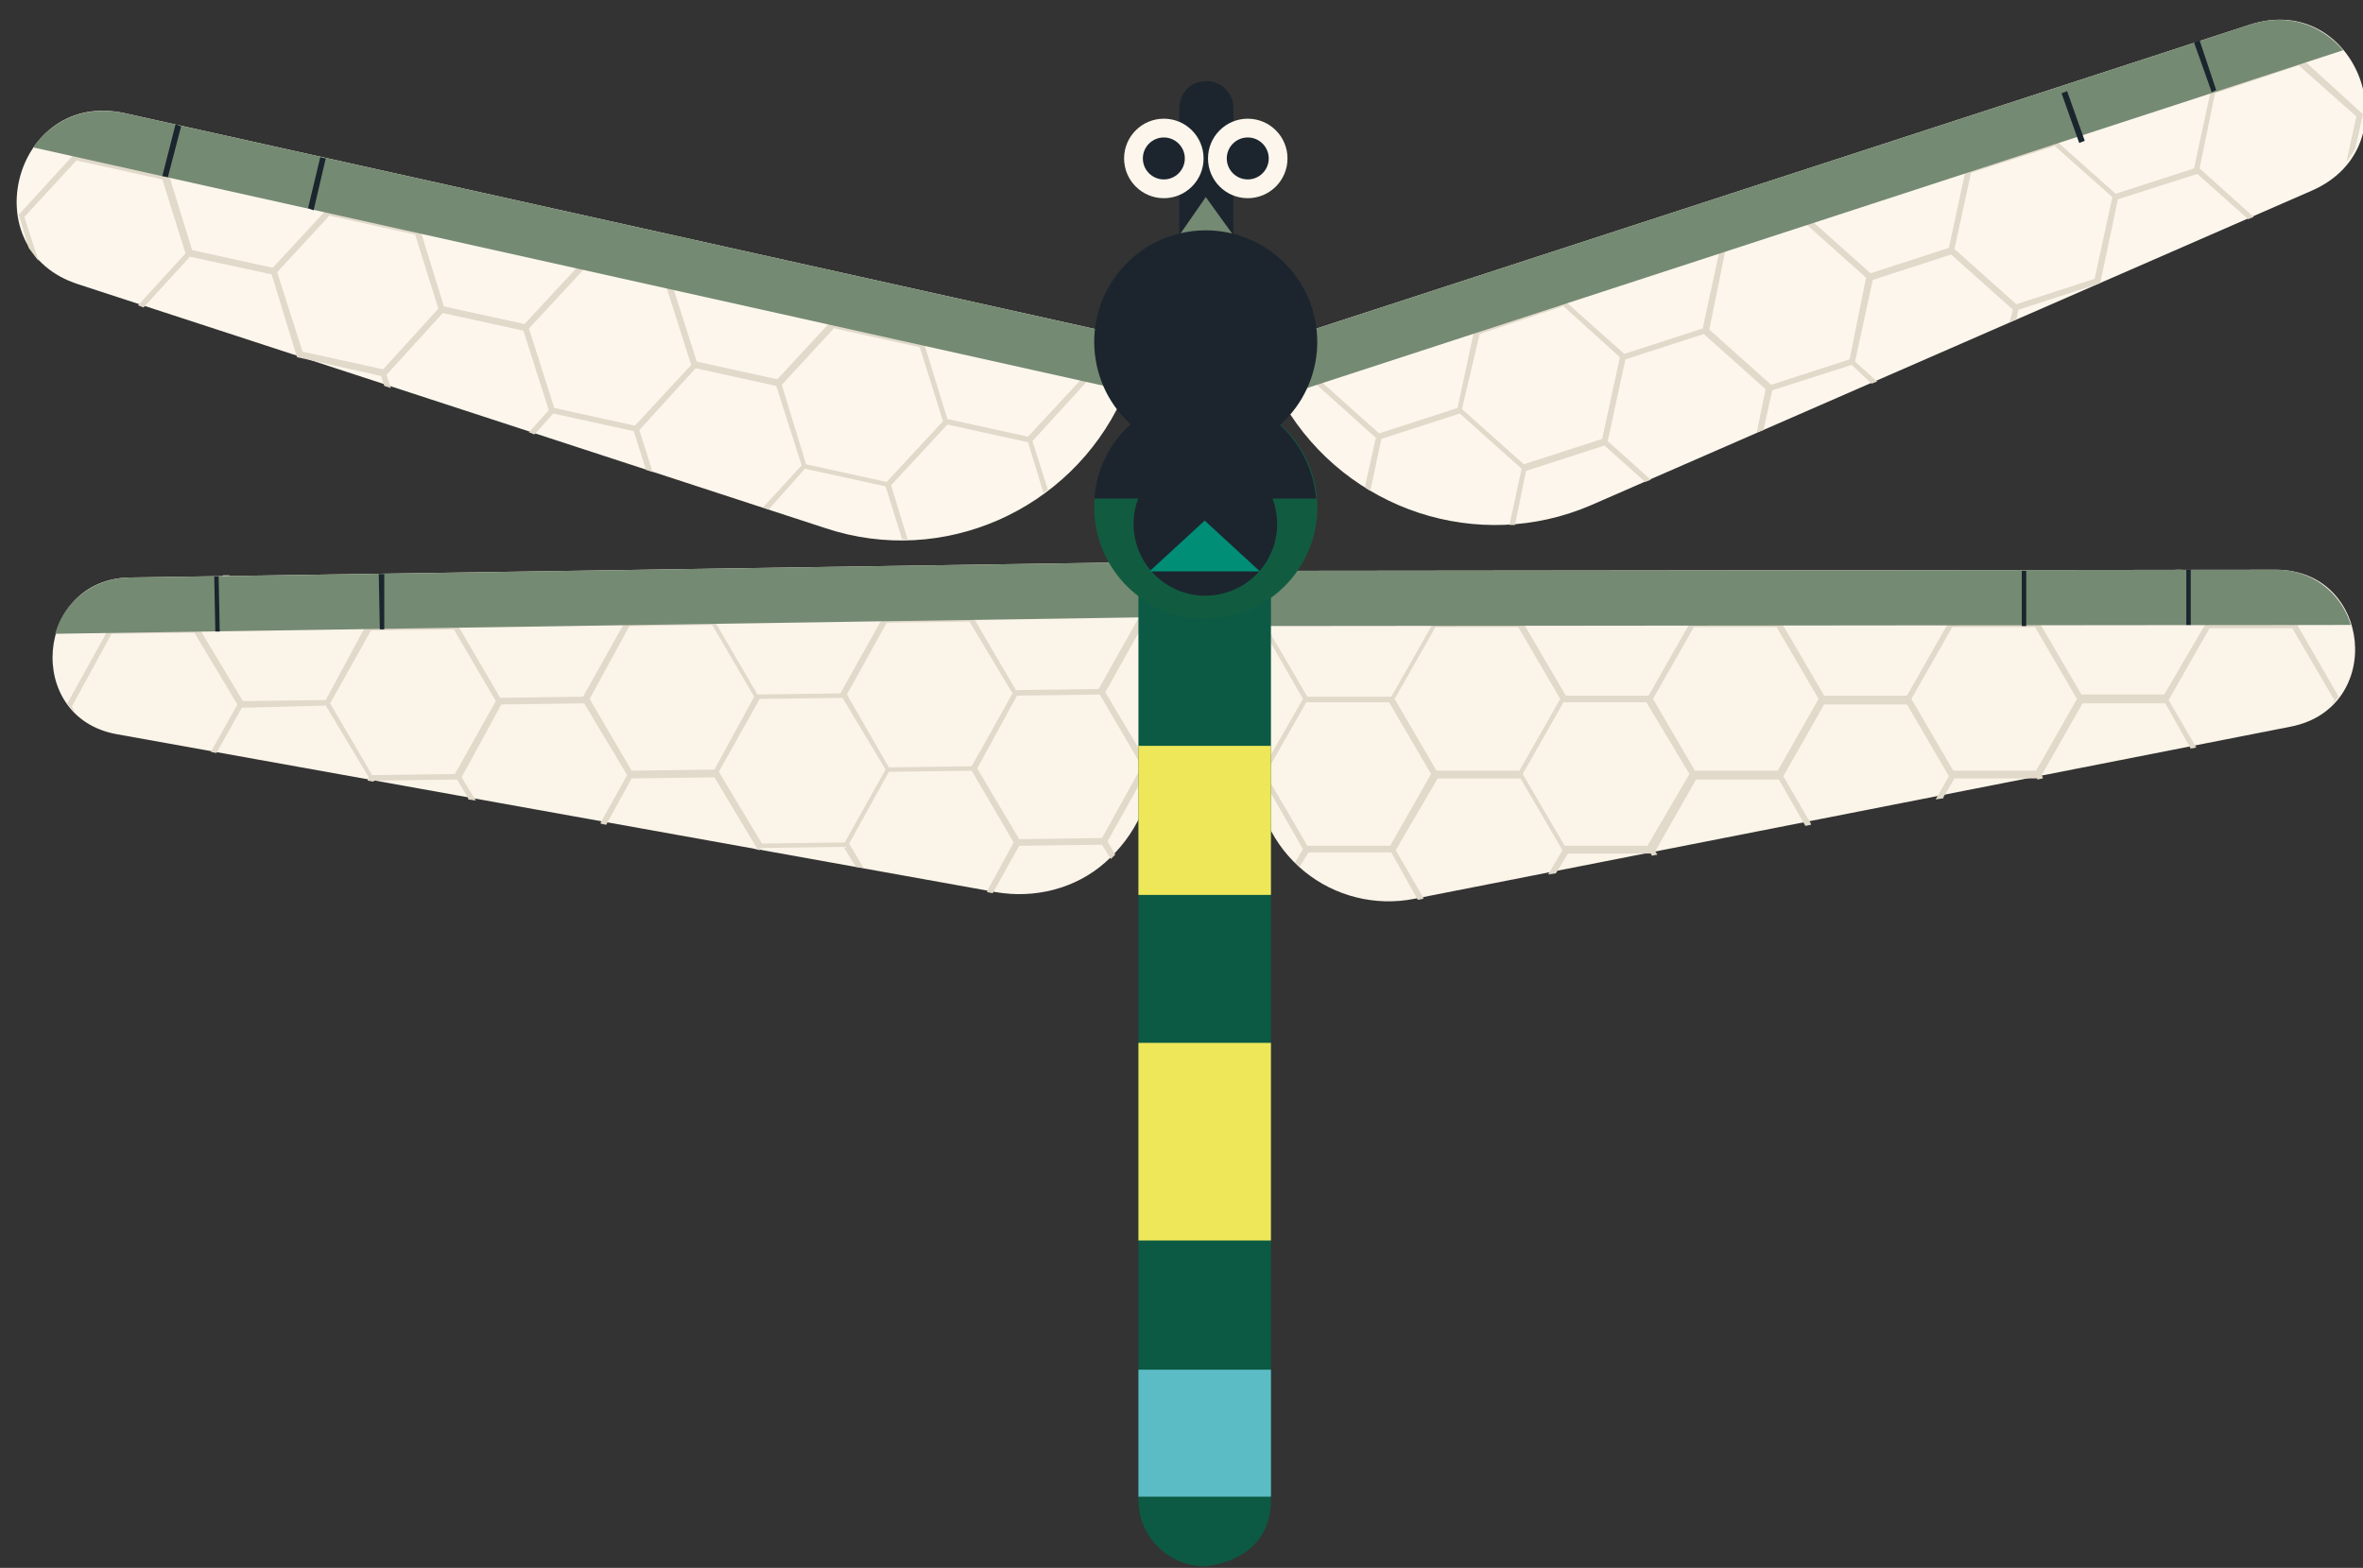 <svg version="1.1" width="214" height="142" viewBox="-1 -1 214 142" xmlns="http://www.w3.org/2000/svg" xmlns:xlink="http://www.w3.org/1999/xlink">
  <rect x="-1" y="-1" width="214" height="142" fill="#333333" stroke="none"/>
  <!-- Exported by Scratch - http://scratch.mit.edu/ -->
  <g id="ID0.4533012411557138" transform="matrix(1, 0, 0, 1, 0.25, 0.75)">
    <g id="Page-1">
      <g id="Dragonfly2">
        <g id="Group-5">
          <path id="Path" fill="#FCF6EC" stroke="none" stroke-width="1" d="M 0.400 30.400 L 90.700 1 C 100.400 -2.200 105.700 11.900 96.400 16 L 31.100 44.500 C 20.900 48.900 9 45 3.300 35.400 L 0.400 30.400 Z " transform="matrix(1, 0, 0, 1, 111.75, -0.5)"/>
          <path id="Shape" fill="#E1D9CA" stroke="none" stroke-width="1" d="M 11.600 38.400 L 10.600 42.900 C 10.800 43 10.900 43.100 11.100 43.200 L 12.100 38.500 L 19.200 36.200 L 24.800 41.200 L 23.700 46.300 L 24.200 46.300 L 25.200 41.400 L 32.300 39.100 L 36 42.400 L 36.500 42.200 L 32.600 38.700 L 34.200 31.300 L 41.300 29 L 46.900 34 L 46.100 37.900 L 46.700 37.700 L 47.500 34.100 L 54.700 31.800 L 56.500 33.500 L 57 33.300 L 55 31.500 L 56.600 24.100 L 63.700 21.800 L 69.300 26.800 L 69 27.900 L 69.600 27.700 L 69.800 26.800 L 77.200 24.400 L 78.800 16.800 L 86 14.500 L 90.600 18.600 L 91.100 18.400 L 86.200 14 L 87.600 7.200 L 95.100 4.700 L 95.100 4.600 L 100.400 9.300 L 99.500 13.400 C 99.800 13 100.100 12.600 100.300 12.200 L 101 9.100 L 95.400 4 L 96 1.200 C 95.800 1.100 95.700 1.100 95.500 1.100 L 94.900 3.900 L 87.600 6.300 L 84.400 3.400 L 83.500 3.700 L 87.200 7 L 85.700 14 L 78.600 16.300 L 73.100 11.400 L 74.100 6.800 L 73.400 7 L 72.500 11.200 L 65.300 13.500 L 62.200 10.600 L 61.300 10.900 L 65 14.200 L 63.500 21.200 L 56.400 23.500 L 50.800 18.500 L 51.700 14 L 39.400 18 L 42.800 21.100 L 41.200 28.500 L 34.100 30.800 L 28.600 25.900 L 29.600 21.300 L 28.900 21.500 L 28 25.700 L 20.900 28 L 17.700 25.100 L 16.800 25.400 L 20.500 28.700 L 19 35.700 L 11.900 38 L 6.300 33 L 7.300 28.500 L 6.700 28.700 L 5.800 33.200 L 11.600 38.400 Z M 65.500 14.400 L 73 12 L 73 11.900 L 78.300 16.600 L 76.700 24 L 69.600 26.300 L 64 21.300 L 65.500 14.400 Z M 43.300 21.200 L 50.400 18.900 L 56 23.900 L 54.500 31.300 L 47.400 33.600 L 41.800 28.600 L 43.300 21.200 Z M 21 29 L 28.500 26.500 L 28.500 26.400 L 33.700 31.100 L 32.100 38.500 L 25 40.800 L 19.400 35.800 L 21 29 Z " transform="matrix(1, 0, 0, 1, 111.75, -0.5)"/>
          <path id="Path_1_" fill="#758A72" stroke="none" stroke-width="1" d="M 0.400 30.400 L 90.700 1 C 94.300 -0.200 97.300 1.100 99.200 3.300 L 2.900 34.700 L 0.400 30.400 Z " transform="matrix(1, 0, 0, 1, 111.75, -0.5)"/>
          <path id="Rectangle" fill="#1A252E" stroke="none" stroke-width="1" d="M 87.700 6.900 L 87.300 7.100 L 85.700 2.600 L 86.200 2.400 L 87.700 6.900 " transform="matrix(1, 0, 0, 1, 111.75, -0.5)"/>
          <path id="Rectangle_1_" fill="#1A252E" stroke="none" stroke-width="1" d="M 75.800 11.500 L 75.300 11.700 L 73.700 7.200 L 74.200 7 L 75.800 11.500 " transform="matrix(1, 0, 0, 1, 111.75, -0.5)"/>
        </g>
        <g id="Group-4">
          <path id="Path_2_" fill="#FCF6EC" stroke="none" stroke-width="1" d="M 102.400 21.100 L 9.800 0.500 C -0.200 -1.700 -4.100 12.900 5.600 16 L 73.300 38.100 C 83.900 41.600 95.400 36.500 100.100 26.400 L 102.400 21.100 Z " transform="matrix(1, 0, 0, 1, 0.25, 8)"/>
          <path id="Shape_1_" fill="#E1D9CA" stroke="none" stroke-width="1" d="M 79.200 34.200 L 84.300 28.700 L 91.600 30.300 L 93 34.900 C 93.100 34.800 93.300 34.700 93.400 34.600 L 92 30.200 L 97.300 24.400 L 95.900 19.900 L 95.300 19.800 L 96.700 24.300 L 91.600 29.800 L 84.300 28.200 L 82.200 21.400 L 85.700 17.600 L 84.700 17.400 L 81.700 20.700 L 74.400 19 L 73.100 14.700 L 72.400 14.500 L 73.900 19.200 L 68.900 24.600 L 61.600 23 L 59.300 15.800 L 62.500 12.300 L 49.700 9.600 L 51.100 14.100 L 46 19.600 L 38.700 18 L 36.600 11.200 L 40 7.400 L 39 7.200 L 36 10.500 L 28.700 8.900 L 27.400 4.700 L 26.700 4.500 L 28.200 9.100 L 23.200 14.500 L 15.900 12.900 L 13.800 6.100 L 17.200 2.300 L 16.200 2.100 L 13.200 5.400 L 5.800 3.700 L 4.900 1 C 4.800 1.100 4.600 1.100 4.500 1.200 L 5.400 4 L 0.200 9.700 L 1.100 12.700 C 1.400 13.100 1.700 13.500 2 13.900 L 0.700 9.900 L 5.500 4.700 L 5.500 4.800 L 13.200 6.500 L 15.300 13.200 L 11 17.900 L 11.500 18.100 L 15.700 13.500 L 23.100 15.100 L 25.400 22.600 L 33 24.300 L 33.300 25.200 L 33.900 25.400 L 33.500 24.200 L 38.600 18.600 L 45.900 20.200 L 48.200 27.400 L 46.400 29.400 L 46.900 29.600 L 48.600 27.700 L 55.900 29.300 L 57 32.800 L 57.600 33 L 56.400 29.200 L 61.500 23.600 L 68.800 25.200 L 71.100 32.400 L 67.600 36.200 L 68.100 36.400 L 71.400 32.700 L 78.700 34.300 L 80.200 39.100 C 80.400 39.100 80.500 39.100 80.700 39.100 L 79.200 34.200 Z M 33.200 23.700 L 25.900 22.100 L 23.600 14.900 L 28.400 9.700 L 28.400 9.800 L 36.100 11.500 L 38.200 18.200 L 33.200 23.700 Z M 56 28.800 L 48.700 27.200 L 46.400 20 L 51.500 14.500 L 58.800 16.100 L 61.100 23.300 L 56 28.800 Z M 71.500 32.300 L 69.300 25.100 L 74.100 19.900 L 74.100 20 L 81.800 21.700 L 83.900 28.400 L 78.800 33.900 L 71.500 32.300 Z " transform="matrix(1, 0, 0, 1, 0.25, 8)"/>
          <path id="Path_3_" fill="#758A72" stroke="none" stroke-width="1" d="M 102.400 21.100 L 9.800 0.500 C 6.100 -0.300 3.200 1.200 1.500 3.600 L 100.300 25.600 L 102.400 21.100 Z " transform="matrix(1, 0, 0, 1, 0.25, 8)"/>
          <path id="Rectangle_2_" fill="#1A252E" stroke="none" stroke-width="1" d="M 14.400 1.500 L 14.900 1.700 L 13.700 6.300 L 13.200 6.200 L 14.400 1.500 " transform="matrix(1, 0, 0, 1, 0.25, 8)"/>
          <path id="Rectangle_3_" fill="#1A252E" stroke="none" stroke-width="1" d="M 27.500 4.500 L 28 4.600 L 26.900 9.300 L 26.400 9.100 L 27.500 4.500 " transform="matrix(1, 0, 0, 1, 0.25, 8)"/>
        </g>
        <g id="Group-3">
          <path id="Path_4_" fill="#FBF4E9" stroke="none" stroke-width="1" d="M 0.200 18.200 L 0.200 0.300 L 92.600 0.200 C 101.300 0.200 102.500 12.700 94 14.400 L 14.600 30 C 11.100 30.700 7.400 29.800 4.600 27.500 C 1.800 25.200 0.200 21.800 0.200 18.200 Z " transform="matrix(1, 0, 0, 1, 112.25, 49.65)"/>
          <path id="Shape_2_" fill="#E1D9CA" stroke="none" stroke-width="1" d="M 96.700 1.500 C 96.600 1.400 96.400 1.300 96.300 1.200 L 94.200 4.800 L 86.700 4.800 L 84.100 0.200 L 83.500 0.200 L 86.300 5 L 82.500 11.500 L 75 11.500 L 71.200 5 L 74 0.300 L 73.400 0.300 L 70.800 4.900 L 63.300 4.900 L 60.700 0.300 L 60.100 0.300 L 62.900 5.100 L 59.200 11.600 L 51.700 11.600 L 47.900 5.100 L 50.700 0.300 L 50 0.300 L 47.400 4.900 L 39.900 4.900 L 37.300 0.300 L 36.700 0.300 L 39.500 5.100 L 35.800 11.600 L 28.300 11.600 L 24.500 5.100 L 27.300 0.300 L 26.700 0.300 L 24 4.800 L 16.500 4.800 L 14.500 1.300 L 14 1.400 L 16.200 5.200 L 12.500 11.700 L 4.900 11.700 L 1.100 5.200 L 2.200 3.300 L 1.600 3.300 L 0.600 5.100 L 4.500 11.900 L 0.600 18.700 L 4.500 25.500 L 3.800 26.700 L 4.200 27.100 L 5 25.800 L 12.500 25.800 L 14.900 30.100 L 15.400 30 L 15.400 29.900 L 12.900 25.600 L 16.700 19.100 L 24.200 19.100 L 28 25.600 L 26.700 27.800 L 27.400 27.700 L 28.500 25.900 L 36 25.900 L 36.100 26.100 L 36.600 26 L 36.400 25.700 L 40.100 19.200 L 47.600 19.200 L 50 23.400 L 50.500 23.300 L 50.500 23.200 L 48 18.900 L 51.700 12.400 L 59.200 12.400 L 63 18.900 L 61.800 21 L 62.500 20.900 L 62.500 20.800 L 63.500 19.100 L 71 19.100 L 71 19.200 L 71.500 19.100 L 71.500 19 L 71.400 18.800 L 75.100 12.300 L 82.600 12.300 L 84.900 16.400 L 85.400 16.300 L 82.900 12 L 86.600 5.500 L 94.100 5.500 L 97.900 12 L 97.600 12.500 C 97.800 12.200 98.100 12 98.300 11.700 L 94.600 5.300 L 96.700 1.500 Z M 16.100 18.700 L 12.400 25.200 L 4.900 25.200 L 1.100 18.700 L 4.800 12.200 L 12.300 12.200 L 16.100 18.700 Z M 27.800 11.900 L 24.100 18.400 L 16.600 18.400 L 12.800 11.900 L 16.500 5.400 L 24 5.400 L 27.800 11.900 Z M 39.500 18.700 L 35.700 25.200 L 28.200 25.200 L 24.400 18.700 L 28.100 12.200 L 35.600 12.200 L 39.500 18.700 Z M 51.200 11.900 L 47.500 18.400 L 40 18.400 L 36.200 11.900 L 39.900 5.400 L 47.400 5.400 L 51.200 11.900 Z M 74.600 11.900 L 70.900 18.400 L 63.400 18.400 L 59.600 11.900 L 63.300 5.400 L 70.800 5.400 L 74.600 11.900 Z " transform="matrix(1, 0, 0, 1, 112.25, 49.65)"/>
          <path id="Path_5_" fill="#758A72" stroke="none" stroke-width="1" d="M 92.500 0.200 L 0.200 0.300 L 0.200 5.300 L 99.400 5.200 C 98.500 2.200 95.700 0.100 92.500 0.200 Z " transform="matrix(1, 0, 0, 1, 112.25, 49.65)"/>
          <path id="Rectangle_4_" fill="#1A252E" stroke="none" stroke-width="1" d="M 84.500 0.200 L 84.900 0.200 L 84.900 5.200 L 84.500 5.200 L 84.500 0.200 " transform="matrix(1, 0, 0, 1, 112.25, 49.65)"/>
          <path id="Rectangle_5_" fill="#1A252E" stroke="none" stroke-width="1" d="M 69.600 0.300 L 70 0.300 L 70 5.300 L 69.600 5.300 L 69.600 0.300 " transform="matrix(1, 0, 0, 1, 112.25, 49.65)"/>
        </g>
        <g id="Group-2">
          <path id="Path_6_" fill="#FBF4E9" stroke="none" stroke-width="1" d="M 99.900 17.900 L 99.600 0 L 7.300 1.400 C -1.300 1.500 -2.400 14.100 6.100 15.600 L 85.700 29.900 C 89.200 30.500 92.900 29.600 95.600 27.200 C 98.300 24.800 99.900 21.500 99.900 17.900 Z " transform="matrix(1, 0, 0, 1, 3.25, 49.15)"/>
          <path id="Shape_3_" fill="#E1D9CA" stroke="none" stroke-width="1" d="M 5.200 6.300 L 1.600 12.800 C 1.800 13.100 2 13.400 2.300 13.600 L 2 13.100 L 5.600 6.500 L 13.100 6.400 L 17 12.900 L 14.600 17.200 L 15.100 17.300 L 17.400 13.200 L 25 13 L 28.900 19.500 L 28.800 19.700 L 28.800 19.800 L 29.300 19.900 L 29.400 19.800 L 36.900 19.700 L 37.900 21.400 L 37.900 21.500 L 38.600 21.600 L 37.300 19.500 L 40.900 12.900 L 48.400 12.800 L 52.300 19.300 L 49.900 23.600 L 49.900 23.700 L 50.400 23.800 L 52.700 19.600 L 60.200 19.500 L 64.100 26 L 63.800 26 L 64.300 26.100 L 64.400 25.900 L 71.900 25.800 L 73 27.600 L 73.700 27.700 L 72.400 25.500 L 76 19 L 83.500 18.900 L 87.300 25.400 L 84.900 29.800 L 84.900 29.900 L 85.400 30 L 87.800 25.700 L 95.300 25.600 L 96.100 26.900 C 96.200 26.800 96.300 26.700 96.500 26.500 L 95.800 25.300 L 99.600 18.500 L 95.600 11.800 L 99.400 5 L 98.300 3.200 L 97.600 3 L 98.700 4.900 L 95 11.500 L 87.500 11.600 L 83.700 5.100 L 85.800 1.300 L 85.300 1.200 L 83.300 4.800 L 75.800 5 L 73.100 0.500 L 72.500 0.500 L 75.300 5.300 L 71.600 11.900 L 64.100 12 L 60.300 5.500 L 63 0.600 L 62.400 0.600 L 60 5.200 L 52.500 5.300 L 49.800 0.800 L 49.200 0.800 L 52 5.600 L 48.300 12.200 L 40.800 12.300 L 37 5.800 L 39.700 1 L 39.100 1 L 36.500 5.600 L 29 5.700 L 26.300 1.200 L 25.700 1.200 L 28.500 6 L 25 12.500 L 17.500 12.600 L 13.600 6.100 L 16.300 1.200 L 15.700 1.200 L 13.100 5.800 L 5.700 6 L 3.600 2.500 C 3.400 2.600 3.300 2.700 3.100 2.800 L 5.200 6.300 Z M 87.600 12.100 L 95.100 12 L 98.900 18.500 L 95.300 25 L 87.800 25.100 L 84 18.700 L 87.600 12.100 Z M 75.800 5.500 L 83.300 5.400 L 87.200 11.900 L 83.500 18.500 L 76 18.600 L 72.200 12 L 75.800 5.500 Z M 64.300 12.400 L 71.800 12.300 L 75.700 18.800 L 72 25.400 L 64.500 25.500 L 60.600 19 L 64.300 12.400 Z M 52.500 5.800 L 60 5.700 L 63.800 12.200 L 60.200 18.800 L 52.700 18.900 L 48.900 12.400 L 52.500 5.800 Z M 29.100 6.200 L 36.600 6.100 L 40.400 12.600 L 36.700 19.200 L 29.200 19.300 L 25.400 12.800 L 29.100 6.200 Z " transform="matrix(1, 0, 0, 1, 3.25, 49.15)"/>
          <path id="Path_7_" fill="#758A72" stroke="none" stroke-width="1" d="M 7.300 1.400 L 99.600 0 L 99.700 5 L 0.500 6.500 C 1.300 3.500 4.100 1.400 7.300 1.400 Z " transform="matrix(1, 0, 0, 1, 3.25, 49.15)"/>
          <path id="Rectangle_6_" fill="#1A252E" stroke="none" stroke-width="1" d="M 15.400 6.300 L 15 6.300 L 14.900 1.300 L 15.300 1.300 L 15.400 6.300 " transform="matrix(1, 0, 0, 1, 3.25, 49.15)"/>
          <path id="Rectangle_7_" fill="#1A252E" stroke="none" stroke-width="1" d="M 30.300 6.100 L 29.900 6.100 L 29.800 1.100 L 30.300 1.100 L 30.300 6.100 " transform="matrix(1, 0, 0, 1, 3.25, 49.15)"/>
        </g>
        <g id="Abdomen">
          <path id="Path" fill="#0C5A43" stroke="none" stroke-width="1" d="M 6.100 0.200 C 2.800 0.200 0.100 2.900 0.100 6.200 L 0.100 93.500 C 0.100 96.800 2.800 99.500 6.100 99.500 C 6.100 99.500 12.100 99.200 12.100 93.500 L 12.100 6.200 C 12.100 2.900 9.400 0.200 6.100 0.200 Z " transform="matrix(1, 0, 0, 1, 101.75, 40.6)"/>
          <g id="Group">
            <path id="Rectangle_9_" fill="#5CBCC5" stroke="none" stroke-width="1" d="M 0.100 56.600 L 12.100 56.600 L 12.100 68.100 L 0.100 68.100 L 0.100 56.600 Z " transform="matrix(1, 0, 0, 1, 101.75, 65.7)"/>
            <path id="Rectangle_10_" fill="#EEE75A" stroke="none" stroke-width="1" d="M 0.100 27 L 12.100 27 L 12.100 44.900 L 0.100 44.900 L 0.100 27 Z " transform="matrix(1, 0, 0, 1, 101.75, 65.7)"/>
            <path id="Rectangle_11_" fill="#EEE75A" stroke="none" stroke-width="1" d="M 0.100 0.100 L 12.100 0.100 L 12.100 13.600 L 0.100 13.600 L 0.100 0.100 Z " transform="matrix(1, 0, 0, 1, 101.75, 65.7)"/>
          </g>
        </g>
        <g id="Body">
          <g id="Group_1_">
            <g id="Head">
              <path id="Path_8_" fill="#1C252E" stroke="none" stroke-width="1" d="M 7.800 0.100 C 9.100 0.100 10.200 1.200 10.200 2.500 L 10.200 15.500 L 5.300 15.500 L 5.300 2.500 C 5.300 1.900 5.600 1.200 6 0.800 C 6.500 0.300 7.100 0.100 7.800 0.100 Z " transform="matrix(1, 0, 0, 1, 100.25, 5.5)"/>
              <path id="Path_9_" fill="#758A72" stroke="none" stroke-width="1" d="M 7.700 10.600 L 5.200 14.200 L 10.300 14.200 L 7.700 10.600 " transform="matrix(1, 0, 0, 1, 100.25, 5.5)"/>
              <path id="Oval" fill="#FCF6EC" stroke="none" stroke-width="1" d="M 3.900 3.500 C 4.893 3.500 5.793 3.903 6.445 4.555 C 7.097 5.207 7.500 6.107 7.500 7.100 C 7.500 8.093 7.097 8.993 6.445 9.645 C 5.793 10.297 4.893 10.700 3.900 10.700 C 2.907 10.700 2.007 10.297 1.355 9.645 C 0.703 8.993 0.300 8.093 0.300 7.100 C 0.300 6.107 0.703 5.207 1.355 4.555 C 2.007 3.903 2.907 3.500 3.900 3.500 Z " transform="matrix(1, 0, 0, 1, 100.25, 5.5)"/>
              <path id="Oval_1_" fill="#1C252E" stroke="none" stroke-width="1" d="M 3.900 5.200 C 4.424 5.200 4.899 5.413 5.243 5.757 C 5.587 6.101 5.800 6.576 5.800 7.100 C 5.800 7.624 5.587 8.099 5.243 8.443 C 4.899 8.787 4.424 9 3.900 9 C 3.376 9 2.901 8.787 2.557 8.443 C 2.213 8.099 2 7.624 2 7.100 C 2 6.576 2.213 6.101 2.557 5.757 C 2.901 5.413 3.376 5.200 3.900 5.200 Z " transform="matrix(1, 0, 0, 1, 100.25, 5.5)"/>
              <path id="Oval_2_" fill="#FCF6EC" stroke="none" stroke-width="1" d="M 11.500 3.500 C 12.493 3.500 13.393 3.903 14.045 4.555 C 14.697 5.207 15.100 6.107 15.100 7.100 C 15.100 8.093 14.697 8.993 14.045 9.645 C 13.393 10.297 12.493 10.700 11.500 10.700 C 10.507 10.700 9.607 10.297 8.955 9.645 C 8.303 8.993 7.900 8.093 7.900 7.100 C 7.900 6.107 8.303 5.207 8.955 4.555 C 9.607 3.903 10.507 3.500 11.500 3.500 Z " transform="matrix(1, 0, 0, 1, 100.25, 5.5)"/>
              <path id="Oval_3_" fill="#1C252E" stroke="none" stroke-width="1" d="M 11.500 5.200 C 12.024 5.200 12.499 5.413 12.843 5.757 C 13.187 6.101 13.400 6.576 13.400 7.100 C 13.400 7.624 13.187 8.099 12.843 8.443 C 12.499 8.787 12.024 9 11.500 9 C 10.976 9 10.501 8.787 10.157 8.443 C 9.813 8.099 9.600 7.624 9.600 7.100 C 9.600 6.576 9.813 6.101 10.157 5.757 C 10.501 5.413 10.976 5.200 11.500 5.200 Z " transform="matrix(1, 0, 0, 1, 100.25, 5.5)"/>
            </g>
            <path id="Oval_4_" fill="#115C40" stroke="none" stroke-width="1" d="M 10.200 28.600 C 12.987 28.600 15.512 29.732 17.340 31.560 C 19.168 33.388 20.300 35.913 20.300 38.700 C 20.300 41.487 19.168 44.012 17.340 45.840 C 15.512 47.668 12.987 48.800 10.200 48.800 C 7.413 48.800 4.888 47.668 3.060 45.840 C 1.232 44.012 0.100 41.487 0.100 38.700 C 0.100 35.913 1.232 33.388 3.060 31.560 C 4.888 29.732 7.413 28.600 10.200 28.600 Z " transform="matrix(1, 0, 0, 1, 97.75, 5.5)"/>
            <path id="Oval_5_" fill="#1C252E" stroke="none" stroke-width="1" d="M 10.159 33.673 C 11.952 33.673 13.577 34.402 14.754 35.578 C 15.930 36.755 16.659 38.380 16.659 40.174 C 16.659 41.967 15.930 43.592 14.754 44.769 C 13.577 45.945 11.952 46.674 10.159 46.674 C 8.365 46.674 6.740 45.945 5.564 44.769 C 4.387 43.592 3.658 41.967 3.658 40.174 C 3.658 38.380 4.387 36.755 5.564 35.578 C 6.740 34.402 8.365 33.673 10.159 33.673 Z " transform="matrix(0.383, -0.924, 0.924, 0.383, 66.9, 39.7)"/>
            <path id="Path_10_" fill="#008E77" stroke="none" stroke-width="1" d="M 10.100 39.900 L 5.100 44.500 L 15.100 44.500 L 10.100 39.900 " transform="matrix(1, 0, 0, 1, 97.75, 5.5)"/>
          </g>
          <path id="Oval_6_" fill="#1C252E" stroke="none" stroke-width="1" d="M 11.707 13.593 C 14.493 13.593 17.018 14.725 18.847 16.553 C 20.675 18.382 21.807 20.907 21.807 23.693 C 21.807 26.480 20.675 29.005 18.847 30.833 C 17.018 32.662 14.493 33.793 11.707 33.793 C 8.920 33.793 6.395 32.662 4.567 30.833 C 2.738 29.005 1.606 26.480 1.606 23.693 C 1.606 20.907 2.738 18.382 4.567 16.553 C 6.395 14.725 8.920 13.593 11.707 13.593 Z " transform="matrix(0.987, -0.16, 0.16, 0.987, 92.6, 7.7)"/>
          <path id="Path_11_" fill="#1C252E" stroke="none" stroke-width="1" d="M 11.600 28.600 C 6.400 28.600 2 32.600 1.600 37.900 L 21.700 37.900 C 21.200 32.600 16.900 28.600 11.600 28.600 Z " transform="matrix(1, 0, 0, 1, 96.25, 5.5)"/>
        </g>
      </g>
    </g>
  </g>
</svg>